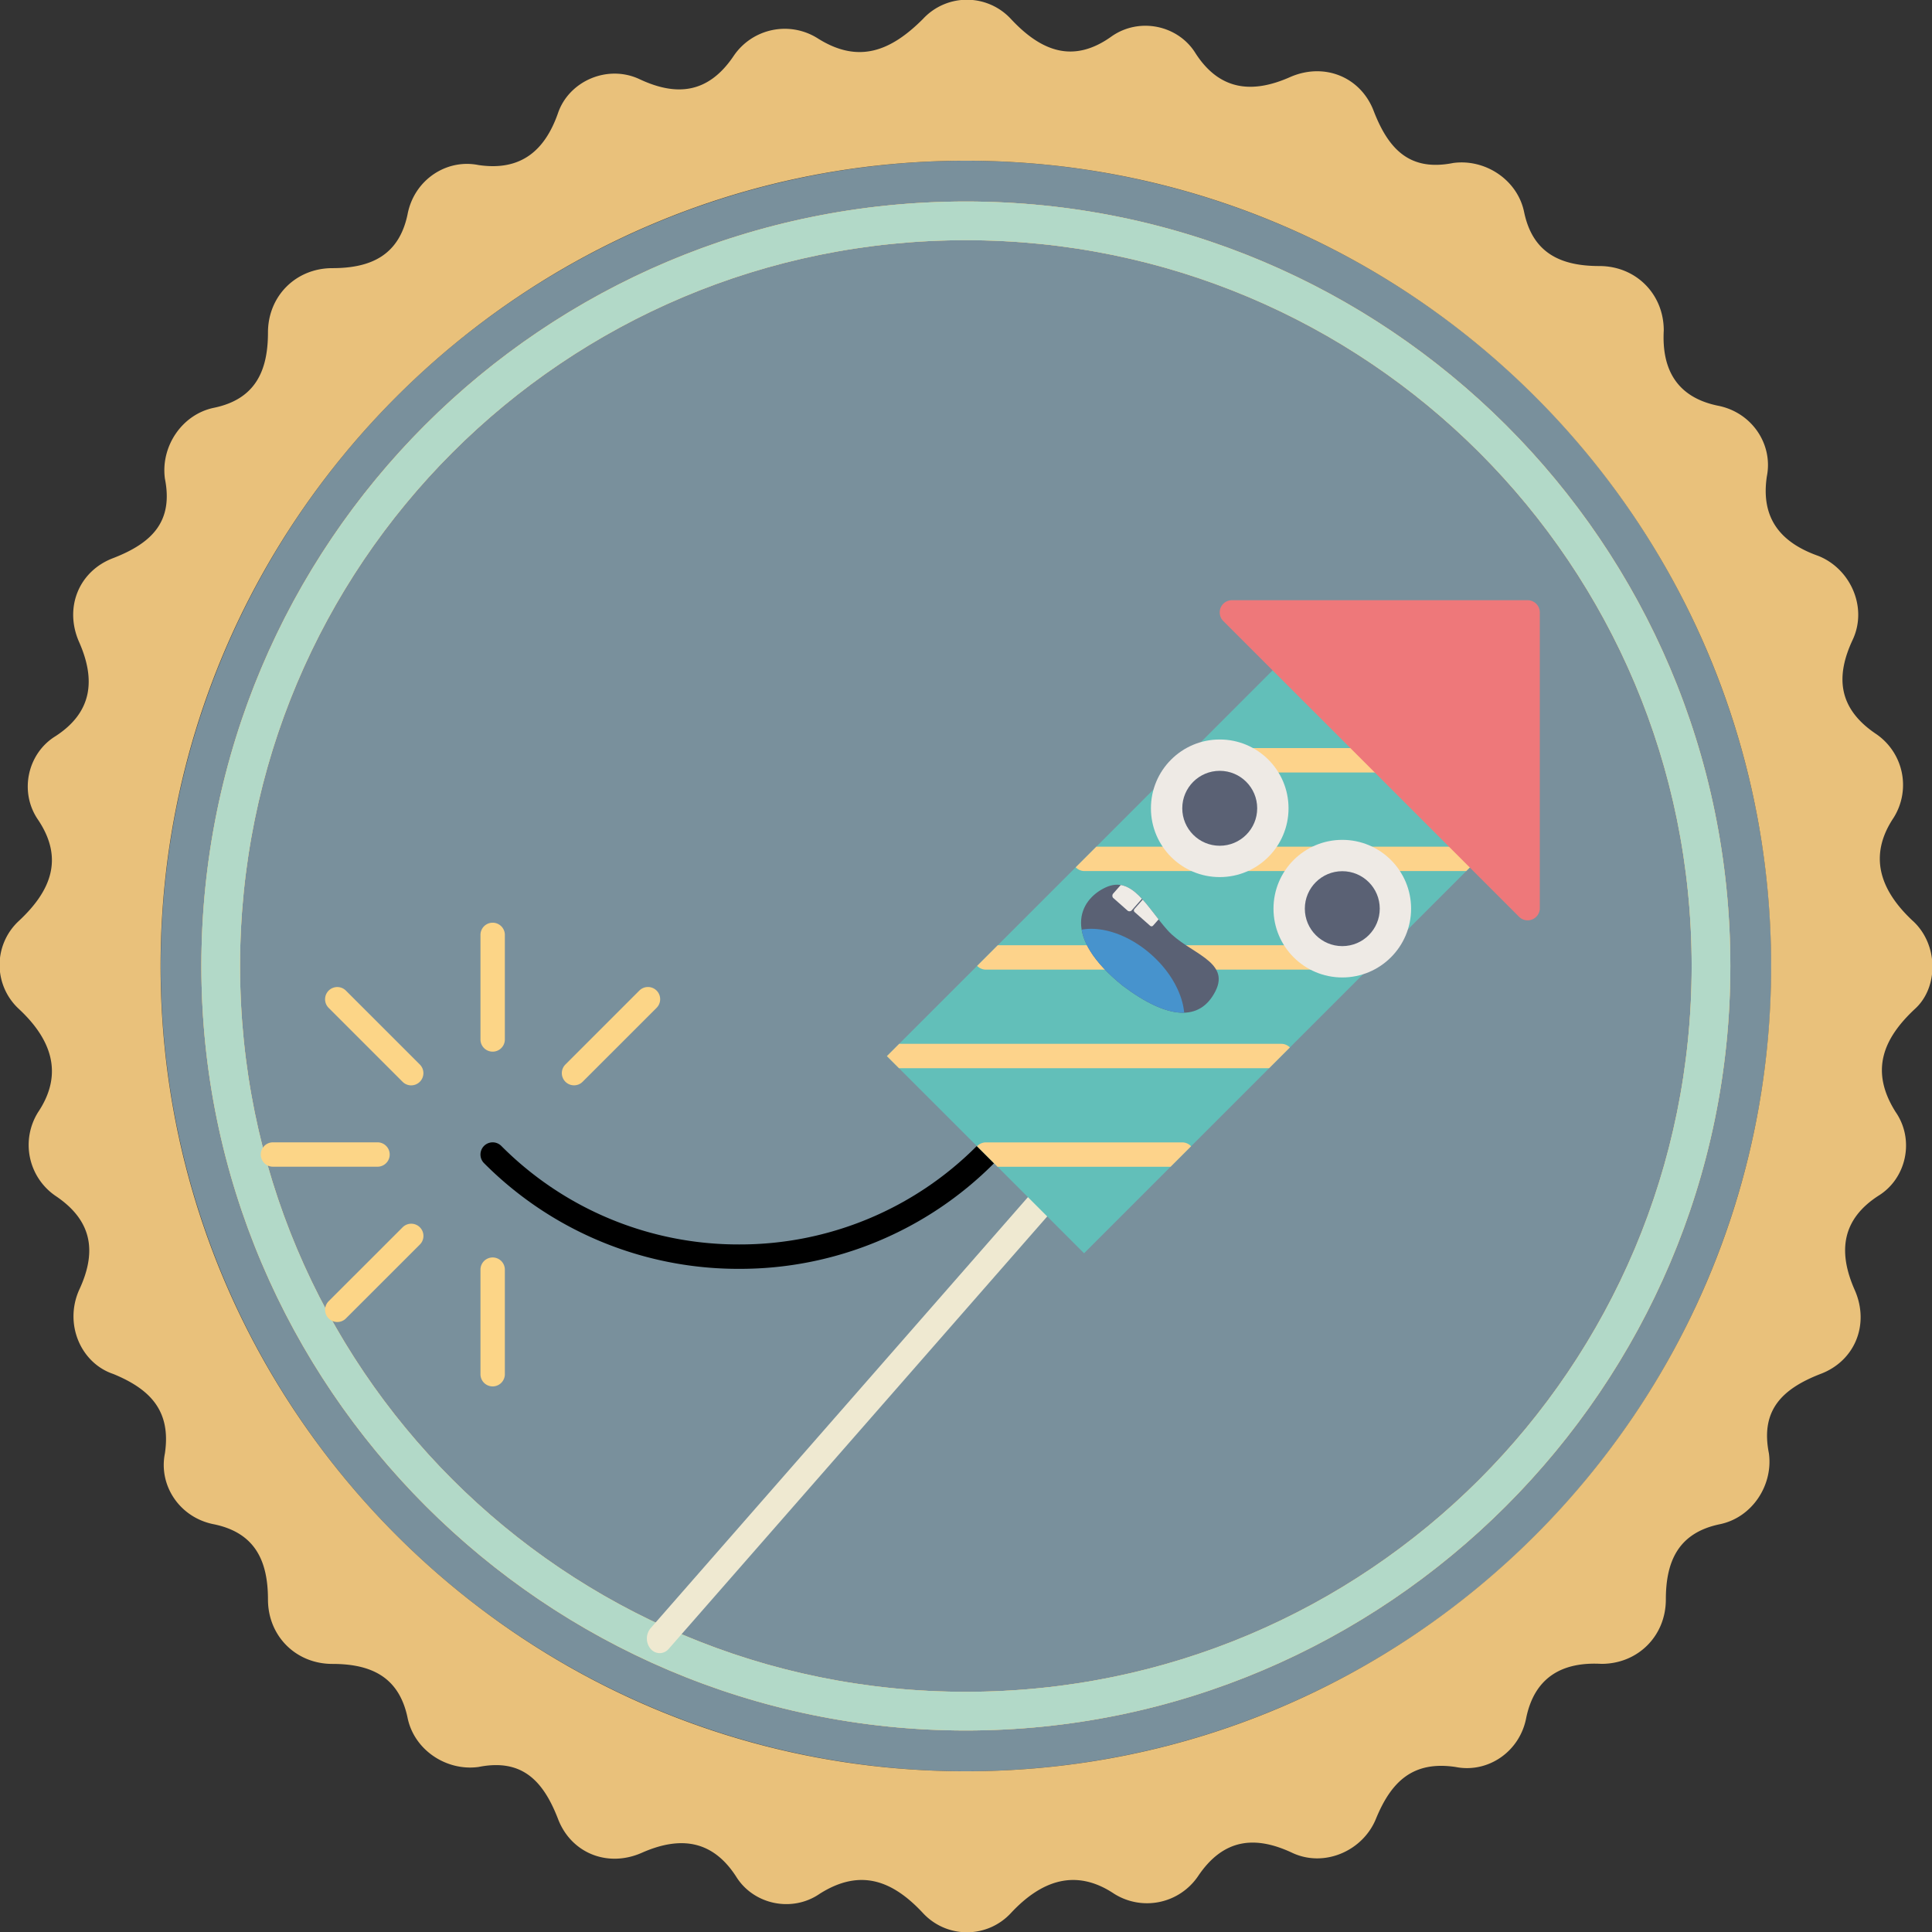 <svg xmlns="http://www.w3.org/2000/svg" xmlns:xlink="http://www.w3.org/1999/xlink" viewBox="0 0 1000 1000">
  <rect x="0" y="0" width="1000" height="1000" fill="#333333" stroke="none"/>
  <defs>
    <style>
      .cls-1 {
        fill: #62bfb9;
      }

      .cls-2 {
        fill: #5a6174;
      }

      .cls-3 {
        fill: #79909c;
      }

      .cls-4 {
        fill: #e9c17b;
      }

      .cls-5 {
        fill: #b2d9c8;
      }

      .cls-6 {
        fill: #efe9d1;
      }

      .cls-7 {
        fill: #fcd587;
      }

      .cls-8 {
        clip-path: url(#clip-path);
      }

      .cls-9 {
        fill: #fdd38b;
      }

      .cls-10 {
        fill: #ee787a;
      }

      .cls-11 {
        fill: #eeeae5;
      }

      .cls-12 {
        clip-path: url(#clip-path-2);
      }

      .cls-13 {
        fill: #4793cd;
      }

      .cls-14 {
        fill: #efebe6;
      }
    </style>
    <clipPath id="clip-path">
      <polyline class="cls-1" points="561.11 648.7 459.05 546.65 663.15 342.52 765.22 444.57"/>
    </clipPath>
    <clipPath id="clip-path-2">
      <path class="cls-2" d="M572.17,459.38c13.83-6.49,21.48,10.18,32.15,22.1s32.76,15.84,24.79,31.56-24.48,14.84-47.91-2.74C549.33,484.64,558.34,465.86,572.17,459.38Z"/>
    </clipPath>
  </defs>
  <title>first_time_exercise</title>
  <g id="Ebene_1" data-name="Ebene 1">
    <g>
      <circle class="cls-3" cx="500" cy="500" r="416.81"/>
      <g>
        <path class="cls-4" d="M499.93,104.31C281,104.31,104.24,281,104.24,500c0,217.85,177.84,395.69,395.69,395.69S895.62,717.85,895.62,500C895.62,281,717.78,104.31,499.93,104.31Zm0,771.37c-207.85,0-375.68-167.83-375.68-375.68S292.08,124.32,499.93,124.32,875.61,292.15,875.61,500,707.78,875.68,499.93,875.68Zm0-771.37C281,104.31,104.24,281,104.24,500c0,217.85,177.84,395.69,395.69,395.69S895.62,717.85,895.62,500C895.62,281,717.78,104.31,499.93,104.31Zm0,771.37c-207.85,0-375.68-167.83-375.68-375.68S292.08,124.32,499.93,124.32,875.61,292.15,875.61,500,707.78,875.68,499.93,875.68Zm0-771.37C281,104.31,104.24,281,104.24,500c0,217.85,177.84,395.69,395.69,395.69S895.62,717.85,895.62,500C895.62,281,717.78,104.31,499.93,104.31Zm0,771.37c-207.85,0-375.68-167.83-375.68-375.68S292.08,124.32,499.93,124.32,875.61,292.15,875.61,500,707.78,875.68,499.93,875.68Zm0-771.37C281,104.31,104.24,281,104.24,500c0,217.85,177.84,395.69,395.69,395.69S895.62,717.85,895.62,500C895.62,281,717.78,104.31,499.93,104.31Zm0,771.37c-207.85,0-375.68-167.83-375.68-375.68S292.08,124.32,499.93,124.32,875.61,292.15,875.61,500,707.78,875.68,499.93,875.68Zm490.16-399c-16.67-15.56-23.34-33.35-10-53.35A31.93,31.93,0,0,0,971.2,380c-20-13.34-21.12-30-12.23-48.91,7.78-16.67-1.11-36.67-17.78-43.34-18.9-6.67-30-18.9-26.68-41.13,3.34-16.67-7.78-33.34-25.56-36.68-21.12-4.44-28.9-18.89-27.79-38.9,0-18.89-14.45-33.34-33.34-33.34-20,0-34.46-6.67-38.91-27.79-3.33-16.67-20-27.79-36.68-25.56-22.22,4.44-33.34-6.67-41.12-26.68-6.67-17.78-25.56-25.56-43.35-17.78-20,8.89-36.68,6.66-48.9-12.23C610,13.17,590,8.72,575.51,18.73c-20,14.45-36.68,7.78-52.24-8.89a31,31,0,0,0-45.57,0c-16.67,16.67-33.35,23.34-54.46,10a31.93,31.93,0,0,0-43.35,8.89c-13.34,20-30,21.12-48.91,12.23-16.67-7.78-36.68,1.11-42.23,17.78-6.67,18.9-18.9,30-41.13,26.68C231,82.08,214.28,93.2,210.94,111c-4.44,21.12-18.89,27.79-38.9,27.79-18.89,0-33.34,14.45-33.34,33.34,0,20-6.67,34.46-27.79,38.9-16.67,3.34-27.79,20-25.56,36.68,4.44,22.23-6.67,33.35-26.68,41.13-17.78,6.67-25.56,25.56-17.78,43.35,8.89,20,6.66,36.67-12.23,48.9C14.21,390,9.76,410,19.77,424.42c13.34,20,6.67,36.68-10,52.24a31,31,0,0,0,0,45.57c16.68,15.56,23.35,33.34,10,53.35a31.93,31.93,0,0,0,8.89,43.35c20,13.34,21.12,30,12.23,48.9-7.78,17.79,1.11,37.79,17.78,43.35,18.89,7.78,30,18.9,26.68,41.13C82,769,93.13,785.65,110.91,789c21.12,4.44,27.79,18.89,27.79,38.9,0,18.89,14.45,33.34,33.34,33.34,20,0,34.46,6.67,38.9,27.79,3.34,16.67,20,27.79,36.68,25.56,22.23-4.44,33.35,6.67,41.13,26.68,6.67,17.78,25.56,25.56,43.34,17.78,20-8.89,36.68-6.67,48.91,12.23,8.89,14.45,28.9,18.89,43.35,8.89,21.12-13.34,37.79-6.67,53.35,10a31,31,0,0,0,45.57,0c15.56-16.67,33.34-23.34,53.35-10A31.93,31.93,0,0,0,620,971.27c13.34-20,30-21.12,48.9-12.23,16.68,7.78,36.68-1.11,43.35-17.78,7.78-18.9,18.9-30,41.13-26.68C770,917.92,786.69,906.8,790,889c4.44-21.12,18.89-28.9,38.9-27.79,18.89,0,33.34-14.45,33.34-33.34,0-20,6.67-34.46,27.79-38.9,16.67-3.34,27.79-20,25.56-36.68-4.44-22.23,6.67-33.35,26.68-41.13,17.78-6.67,25.56-25.56,17.78-43.35-8.89-20-6.67-36.68,12.23-48.9,14.45-8.89,18.89-28.9,8.89-43.35-13.34-21.12-6.67-37.79,10-53.35C1003.43,511.11,1003.43,488.89,990.09,476.66ZM499.93,916.81C269.85,916.81,83.12,730.08,83.12,500S269.85,83.19,499.93,83.19,916.73,269.92,916.73,500,730,916.81,499.93,916.81Zm0-812.5C281,104.31,104.24,281,104.24,500c0,217.85,177.84,395.69,395.69,395.69S895.62,717.85,895.62,500C895.62,281,717.78,104.31,499.93,104.31Zm0,771.37c-207.85,0-375.68-167.83-375.68-375.68S292.08,124.32,499.93,124.32,875.61,292.15,875.61,500,707.78,875.68,499.93,875.68Zm0-771.37C281,104.31,104.24,281,104.24,500c0,217.85,177.84,395.69,395.69,395.69S895.62,717.85,895.62,500C895.62,281,717.78,104.31,499.93,104.31Zm0,771.37c-207.85,0-375.68-167.83-375.68-375.68S292.08,124.32,499.93,124.32,875.61,292.15,875.61,500,707.78,875.68,499.93,875.68Zm0-771.37C281,104.31,104.24,281,104.24,500c0,217.85,177.84,395.69,395.69,395.69S895.62,717.85,895.62,500C895.62,281,717.78,104.31,499.93,104.31Zm0,771.37c-207.85,0-375.68-167.83-375.68-375.68S292.08,124.32,499.93,124.32,875.61,292.15,875.61,500,707.78,875.68,499.93,875.68Zm0-771.37C281,104.31,104.24,281,104.24,500c0,217.85,177.84,395.69,395.69,395.69S895.62,717.85,895.62,500C895.62,281,717.78,104.31,499.93,104.31Zm0,771.37c-207.85,0-375.68-167.83-375.68-375.68S292.08,124.32,499.93,124.32,875.61,292.15,875.61,500,707.78,875.68,499.93,875.68Zm0-771.37C281,104.31,104.24,281,104.24,500c0,217.85,177.84,395.69,395.69,395.69S895.62,717.85,895.62,500C895.62,281,717.78,104.31,499.93,104.31Zm0,771.37c-207.85,0-375.68-167.83-375.68-375.68S292.08,124.32,499.93,124.32,875.61,292.15,875.61,500,707.78,875.68,499.93,875.68Z"/>
        <path class="cls-4" d="M499.93,104.31C281,104.31,104.24,281,104.24,500c0,217.85,177.84,395.69,395.69,395.69S895.62,717.85,895.62,500C895.62,281,717.78,104.31,499.93,104.31Zm0,771.37c-207.85,0-375.68-167.83-375.68-375.68S292.08,124.32,499.93,124.32,875.61,292.15,875.61,500,707.78,875.68,499.93,875.68Z"/>
        <path class="cls-5" d="M499.93,104.31C281,104.31,104.24,281,104.24,500c0,217.85,177.84,395.69,395.69,395.69S895.62,717.85,895.62,500C895.62,281,717.78,104.31,499.93,104.31Zm0,771.37c-207.85,0-375.68-167.83-375.68-375.68S292.08,124.32,499.93,124.32,875.61,292.15,875.61,500,707.78,875.68,499.93,875.68Z"/>
      </g>
      <g>
        <g>
          <path class="cls-6" d="M341.44,855.66a6.19,6.19,0,0,1-4.68-2.21,8.34,8.34,0,0,1,0-10.7l197.82-226a6,6,0,0,1,9.36,0,8.34,8.34,0,0,1,0,10.7l-197.81,226A6.21,6.21,0,0,1,341.44,855.66Z"/>
          <path d="M382.54,656.75h0a185.47,185.47,0,0,1-132-54.7,6.31,6.31,0,0,1,8.92-8.93,173,173,0,0,0,123.1,51h0a172.93,172.93,0,0,0,123.08-51,6.31,6.31,0,0,1,8.92,8.93A185.42,185.42,0,0,1,382.54,656.75Z"/>
          <path class="cls-7" d="M195.4,603.89H141.28a6.31,6.31,0,0,1,0-12.62H195.4a6.31,6.31,0,0,1,0,12.62Z"/>
          <path class="cls-7" d="M255,717.6a6.31,6.31,0,0,1-6.31-6.32V657.17a6.31,6.31,0,1,1,12.62,0v54.11A6.31,6.31,0,0,1,255,717.6Z"/>
          <path class="cls-7" d="M255,544.33a6.3,6.3,0,0,1-6.31-6.31V483.9a6.31,6.31,0,1,1,12.62,0V538A6.3,6.3,0,0,1,255,544.33Z"/>
          <path class="cls-7" d="M212.85,561.79a6.32,6.32,0,0,1-4.47-1.85l-38.27-38.27a6.31,6.31,0,1,1,8.93-8.93L217.31,551a6.32,6.32,0,0,1-4.46,10.78Z"/>
          <path class="cls-7" d="M297.1,561.76A6.31,6.31,0,0,1,292.64,551l38.28-38.28a6.31,6.31,0,1,1,8.93,8.93l-38.28,38.27A6.27,6.27,0,0,1,297.1,561.76Z"/>
          <path class="cls-7" d="M174.59,684.27a6.31,6.31,0,0,1-4.46-10.78l38.27-38.25a6.31,6.31,0,0,1,10.77,4.47,6.24,6.24,0,0,1-1.85,4.46l-38.27,38.25A6.3,6.3,0,0,1,174.59,684.27Z"/>
          <g>
            <polyline class="cls-1" points="561.11 648.7 459.05 546.65 663.15 342.52 765.22 444.57"/>
            <g class="cls-8">
              <path class="cls-9" d="M714.18,501.88h0l-204.1,0a6.32,6.32,0,0,1,0-12.63h0l204.1,0a6.32,6.32,0,1,1,0,12.63Z"/>
              <path class="cls-9" d="M663.16,552.91h0l-204.1,0a6.32,6.32,0,0,1,0-12.63h0l204.1,0a6.31,6.31,0,1,1,0,12.62Z"/>
              <path class="cls-9" d="M612.14,603.93H510.08a6.32,6.32,0,0,1,0-12.63H612.14a6.32,6.32,0,0,1,0,12.63Z"/>
              <path class="cls-9" d="M714.18,399.83h-102a6.32,6.32,0,0,1,0-12.63h102a6.32,6.32,0,1,1,0,12.63Z"/>
              <path class="cls-9" d="M765.2,450.86h0l-204.1,0a6.32,6.32,0,0,1,0-12.63h0l204.1,0a6.31,6.31,0,1,1,0,12.62Z"/>
            </g>
          </g>
          <path class="cls-10" d="M790.72,476.37a6.3,6.3,0,0,1-4.46-1.85L633.18,321.45a6.31,6.31,0,0,1,4.46-10.78H790.72A6.31,6.31,0,0,1,797,317V470.06a6.31,6.31,0,0,1-3.89,5.83A6.44,6.44,0,0,1,790.72,476.37Z"/>
          <circle class="cls-11" cx="631.33" cy="418.37" r="35.61"/>
          <circle class="cls-2" cx="631.33" cy="418.37" r="19.39"/>
          <circle class="cls-11" cx="694.77" cy="470.32" r="35.61"/>
          <circle class="cls-2" cx="694.77" cy="470.32" r="19.39"/>
        </g>
        <g>
          <path class="cls-2" d="M572.17,459.38c13.83-6.49,21.48,10.18,32.15,22.1s32.76,15.84,24.79,31.56-24.48,14.84-47.91-2.74C549.33,484.64,558.34,465.86,572.17,459.38Z"/>
          <g class="cls-12">
            <ellipse class="cls-13" cx="578.42" cy="513.64" rx="26.28" ry="39.93" transform="translate(-189.47 607.11) rotate(-48.54)"/>
            <rect class="cls-14" x="580.21" y="450.35" width="12.93" height="20.23" rx="1.54" transform="translate(451.82 -273.04) rotate(41.46)"/>
            <rect class="cls-14" x="591.57" y="457.9" width="12.93" height="20.23" rx="1.04" transform="translate(459.67 -278.66) rotate(41.46)"/>
          </g>
        </g>
      </g>
    </g>
  </g>
</svg>
